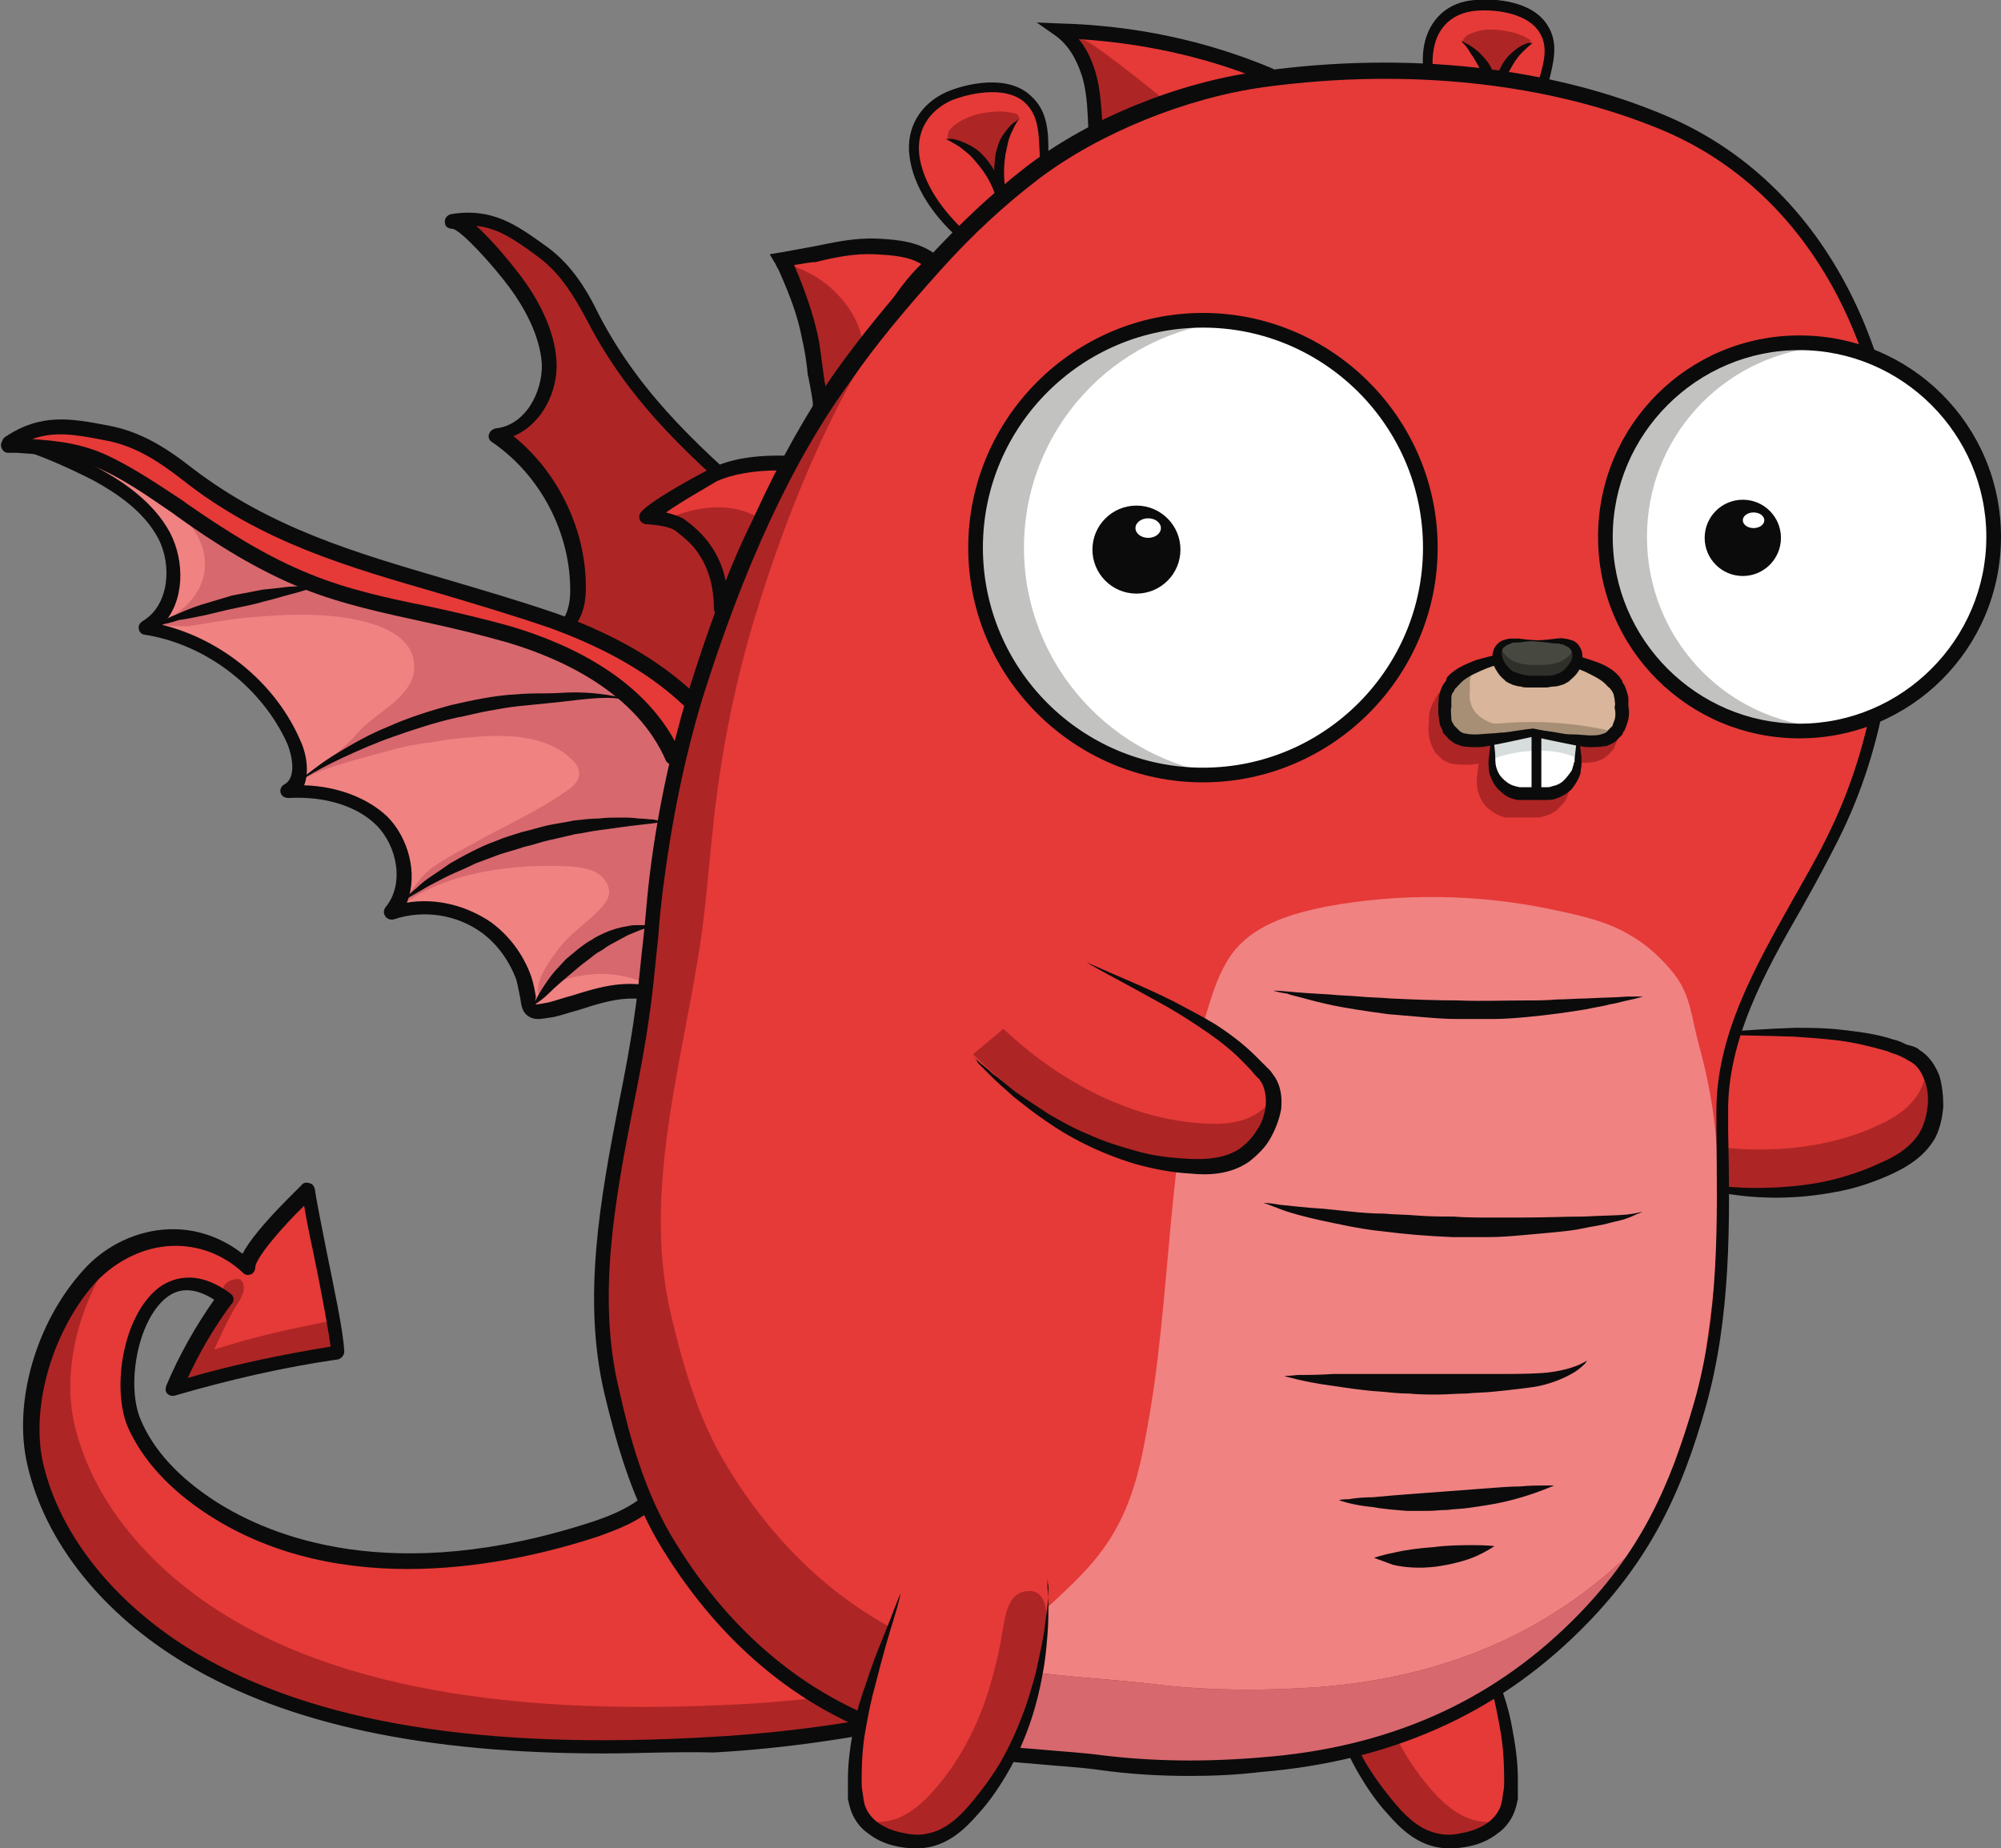 <?xml version="1.0" encoding="utf-8"?>
<!-- Generator: Adobe Illustrator 21.1.0, SVG Export Plug-In . SVG Version: 6.00 Build 0)  -->
<svg version="1.1" id="Layer_1" xmlns="http://www.w3.org/2000/svg" xmlns:xlink="http://www.w3.org/1999/xlink" x="0px" y="0px"
	 viewBox="0 0 204.6 189" style="enable-background:new 0 0 204.6 189;" xml:space="preserve">
<rect x="0" y="0" width="204.6" height="189" fill="#808080" stroke="none"/>
<style type="text/css">
	.st0{fill:#AE2525;}
	.st1{fill:#0B0B0B;}
	.st2{fill:#E53A38;}
	.st3{fill:#F08282;}
	.st4{fill:#D7686E;}
	.st5{fill:#FFFFFF;}
	.st6{fill:#D6DDDC;}
	.st7{fill:#D8B59B;}
	.st8{fill:#A78F76;}
	.st9{fill:#474840;}
	.st10{fill:#30302B;}
	.st11{fill:#C2C2C1;}
</style>
<g>
	<path class="st0" d="M86.8,60.4C77.5,51.2,67,44.7,60.7,32.7c-1.4-2.7-3-5.2-5.5-7c-3-2.1-5.2-3.6-9-3c1.3-0.2,5.6,5.2,6.4,6.3
		c1.8,2.3,3.3,5.2,3.5,8.2c0.2,3.3-2,7.1-5.3,7.4c5.2,3.5,8.5,9.7,8.4,16c0,1.8-0.8,4-2.5,4.1c3,1.2,5.9,3.3,7,6.4
		c1.1,3.1,0.1,7-2.9,8.4c3.2,0.4,6.2,2.3,7.7,5.1c1,1.8,1.4,3.9,1.2,6c-0.3,2.7-1.8,3.4,1.2,3.9c4.7,0.8,8.7,0.5,11.7,5.2
		c1.1-1,2.3-2,3.4-3c0.7,0.5,0.6,1.8-0.2,2.2c0,0.5,0.9,0.5,1.4,0.2c6.1-3.3,10.1-9,10.3-16C97.6,73.7,93,66.5,86.8,60.4z"/>
</g>
<g>
	<path class="st1" d="M82.5,100.5c0,0-0.1,0-0.1,0c-0.2,0-0.4-0.2-0.5-0.3c-2.3-3.6-5.1-4-8.8-4.5c-0.8-0.1-1.6-0.2-2.4-0.4
		c-1.1-0.2-1.8-0.4-2.2-1c-0.4-0.6-0.2-1.2,0-1.9c0.1-0.5,0.3-1,0.4-1.8c0.2-1.9-0.2-3.9-1.1-5.5c-1.4-2.6-4.2-4.4-7.1-4.8
		c-0.3,0-0.6-0.3-0.7-0.6c-0.1-0.3,0.1-0.7,0.4-0.8c2.7-1.3,3.5-4.9,2.5-7.5c-0.9-2.5-3.3-4.7-6.6-6c-0.3-0.1-0.5-0.5-0.5-0.8
		c0.1-0.3,0.3-0.6,0.7-0.6c1.3-0.1,1.8-2.1,1.8-3.4c0.1-6-3-12-8-15.4c-0.3-0.2-0.4-0.5-0.3-0.8c0.1-0.3,0.3-0.5,0.7-0.6
		c3-0.3,4.8-3.7,4.7-6.6c-0.2-3-1.9-5.9-3.3-7.8c-1.7-2.3-4.9-5.8-5.8-6c-0.4,0-0.8-0.2-0.8-0.6c-0.1-0.4,0.2-0.8,0.6-0.9l0,0
		c4.2-0.7,6.7,1.1,9.5,3.1c2.6,1.8,4.2,4.2,5.7,7.3c4.4,8.4,10.8,14,17.7,20c2.7,2.4,5.6,4.8,8.3,7.5l0,0c7.6,7.5,11,14.9,10.8,23.3
		c-0.2,7.1-4,13-10.6,16.6c-0.5,0.3-1.3,0.4-1.9,0.1c-0.4-0.2-0.6-0.5-0.6-0.9c0-0.3,0.2-0.6,0.4-0.7c0.1,0,0.1-0.1,0.2-0.2
		l-2.6,2.3C82.9,100.4,82.7,100.5,82.5,100.5z M69.8,93.4c0,0,0.3,0.1,1.2,0.3c0.8,0.1,1.6,0.2,2.4,0.4c3.5,0.5,6.8,0.9,9.3,4.5
		l2.8-2.5c0.3-0.2,0.6-0.3,0.9-0.1c0.6,0.4,0.9,1.1,0.8,1.8c0,0.1,0,0.2-0.1,0.3c5.9-3.4,9.3-8.7,9.5-15.1c0.2-7.9-3.1-15-10.3-22.2
		c-2.7-2.6-5.5-5.1-8.2-7.5c-6.9-6-13.5-11.7-18-20.4c-1.5-2.8-2.9-5.1-5.3-6.8c-2.3-1.7-4-2.8-6.1-3c1.9,1.7,4,4.4,4.6,5.2
		c1.5,2,3.4,5.2,3.6,8.6c0.2,3.1-1.5,6.5-4.4,7.7c4.6,3.7,7.5,9.7,7.4,15.7c0,1.6-0.5,3.2-1.5,4.1c2.9,1.5,5,3.6,5.9,6.1
		c1,2.7,0.5,6.2-1.7,8.3c2.7,0.8,5.1,2.7,6.5,5.2c1.1,1.9,1.5,4.2,1.3,6.4c-0.1,0.9-0.3,1.5-0.4,2C69.9,93,69.8,93.3,69.8,93.4
		C69.8,93.4,69.8,93.4,69.8,93.4z"/>
</g>
<g>
	<path class="st1" d="M61.6,80c-0.3,0-0.6-0.2-0.7-0.6c-0.1-0.4,0.1-0.8,0.5-0.9c5.6-1.5,11.6-1.6,17.2-0.4c0.4,0.1,0.7,0.5,0.6,0.9
		c-0.1,0.4-0.5,0.7-0.9,0.6c-5.4-1.2-11.1-1.1-16.5,0.3C61.7,80,61.6,80,61.6,80z"/>
</g>
<g>
	<path class="st1" d="M69.4,94.1c-0.3,0-0.5-0.1-0.7-0.4c-0.2-0.4,0-0.8,0.3-1c2.8-1.5,5.9-2.5,9.1-3c0.4-0.1,0.8,0.2,0.9,0.6
		c0.1,0.4-0.2,0.8-0.6,0.9c-3,0.5-5.9,1.4-8.6,2.9C69.7,94.1,69.5,94.1,69.4,94.1z"/>
</g>
<g>
	<path class="st2" d="M56.4,63.4c-13.1-4.7-26-6.2-37.3-14.9c-2.6-2-5.2-3.7-8.4-4.3c-3.8-0.7-6.6-1.2-9.9,1.1
		c1.1-0.8,7.7,2.5,9,3.2c2.7,1.5,5.5,3.6,7,6.3c1.7,3.1,1.2,7.7-1.9,9.4c6.6,1,12.5,5.6,15.2,11.7c0.8,1.7,1,4.2-0.6,5.1
		c3.4-0.2,7.1,0.6,9.6,3c2.5,2.4,3.2,6.7,1,9.4c3.2-1.1,6.9-0.5,9.7,1.5c1.8,1.3,3.1,3.1,3.8,5.2c0.9,2.7-0.2,4,2.9,3.2
		c4.9-1.3,8.6-3.4,13.5-0.2c0.6-1.5,1.3-2.9,1.9-4.4c0.9,0.1,1.4,1.5,0.8,2.2c0.3,0.5,1.1,0.1,1.4-0.4c4.4-5.9,5.7-13.1,2.7-19.9
		C72.7,71.3,65.1,66.5,56.4,63.4z"/>
</g>
<g>
	<path class="st3" d="M9.7,48.4c2.7,1.5,5.5,3.6,7,6.3c1.7,3.1,1.2,7.7-1.9,9.4c6.6,1,12.5,5.6,15.2,11.7c0.8,1.7,1,4.2-0.6,5.1
		c3.4-0.2,7.1,0.6,9.6,3c2.5,2.4,3.2,6.7,1,9.4c3.2-1.1,6.9-0.5,9.7,1.5c1.8,1.3,3.1,3.1,3.8,5.2c0.9,2.7-0.2,4,2.9,3.2
		c4.2-1.1,7.6-1.2,12-1.4c1.5-0.1,3.2-0.2,4.3-1.2c1.1-1,1.4-2.7,1.4-4.2c0-1.5-0.3-3,0-4.5c0.6-3.6-0.6-6.6-2.2-9.9
		c-2-4.2-4.4-8.4-8.1-11.3c-3.4-2.7-7.6-4.1-11.7-5.5c-5-1.7-9.5-2.8-14.6-3.9c-4.9-1-9.6-2.8-13.8-5.5C17.4,52,11.7,46.3,4.4,45.5
		C5.5,45.6,8.6,47.8,9.7,48.4z"/>
</g>
<g>
	<path class="st4" d="M61,99.6c2.4-0.1,4.5,0.6,6.7,1.6c1.7,0.7,3.5,0.7,4.9-0.6c1.1-1,1.4-2.7,1.4-4.2c0-1.5-0.3-3,0-4.5
		c0.6-3.6-0.6-6.6-2.2-9.9c-2-4.2-4.4-8.4-8.1-11.3c-3.4-2.7-7.6-4.1-11.7-5.5c-5-1.7-9.5-2.8-14.6-3.9c-3.9-0.8-7.6-2.1-11.1-3.9
		c-2.4-1.2-4.4-3.3-6.6-4.9c-1.3-0.9-2.6-1.7-4.1-2.3c-1.2-0.5-3.1-0.7-4.2-1.4c0.6,0.4,1.3,0.6,2,0.8c3,1,6.3,3.3,7.3,6.4
		c1.2,3.9-1.9,6.9-5.2,8.1c1.1-0.4,2.8,0.1,4-0.1c1.8-0.3,3.5-0.6,5.3-0.8c4.3-0.4,9.1-0.7,13.3,0.6c1.8,0.6,3.8,1.6,4.2,3.7
		c0.6,3.6-3.8,5.2-5.7,7.4c-1.8,2.1-4.3,3.8-6.6,5.3c2.6-1.6,6-2.4,8.9-3.2c1.7-0.5,3.4-0.9,5.2-1.1c1.7-0.3,3.5-0.5,5.2-0.6
		c3.2-0.2,6.8,0.1,9.1,2.3c0.5,0.4,0.9,1,0.8,1.7c-0.1,0.7-0.7,1.2-1.3,1.6c-3,2.1-6.4,3.6-9.6,5.4c-1.6,0.9-3.5,1.8-4.8,3
		c-1,1-1.7,2.3-2.6,3.4c4.7-3.6,11.7-4.4,17.5-4.1c0.9,0.1,1.9,0.2,2.7,0.7s1.4,1.5,1.1,2.4c-0.1,0.4-0.4,0.7-0.7,1.1
		c-1.1,1.2-2.4,2.1-3.6,3.3c-0.9,1-3.6,4.3-2.7,5.7C56.4,100.2,59.1,99.7,61,99.6z"/>
</g>
<g>
	<path class="st1" d="M55,104.2c-0.4,0-0.7-0.1-1-0.3c-0.6-0.4-0.7-1.1-0.8-1.8c-0.1-0.5-0.2-1.1-0.4-1.9c-0.7-1.9-1.9-3.6-3.5-4.8
		c-2.6-1.9-6-2.4-9-1.4c-0.3,0.1-0.7,0-0.9-0.3s-0.2-0.6,0-0.9c2-2.4,1.2-6.3-0.9-8.4c-2-2-5.3-3-9-2.8c-0.4,0-0.7-0.2-0.8-0.5
		c-0.1-0.3,0-0.7,0.4-0.9c1.2-0.7,0.8-2.8,0.3-4.1c-2.6-5.8-8.3-10.2-14.6-11.2c-0.3,0-0.6-0.3-0.6-0.6c-0.1-0.3,0.1-0.6,0.4-0.8
		c2.7-1.6,3-5.7,1.6-8.4c-1.5-2.9-4.5-4.8-6.7-6c-2.7-1.4-7.3-3.4-8.2-3.2c-0.3,0.2-0.8,0.1-1-0.2c-0.2-0.3-0.1-0.8,0.2-1
		c0,0,0,0,0,0c3.7-2.5,6.8-1.9,10.5-1.2c3.3,0.6,5.9,2.2,8.7,4.4c8,6.1,16.6,8.6,25.8,11.3c3.7,1.1,7.5,2.2,11.3,3.5
		c10.6,3.8,17.2,9.4,20.7,17.5c3,6.9,2,14.2-2.8,20.7c-0.4,0.5-1.1,1-1.7,0.9c-0.4,0-0.8-0.3-1-0.6c-0.1-0.3-0.1-0.6,0.1-0.8
		c0.1-0.1,0.1-0.3,0.1-0.5l-1.5,3.5c-0.1,0.2-0.3,0.4-0.5,0.4c-0.2,0.1-0.4,0-0.6-0.1c-3.8-2.5-6.8-1.6-10.5-0.4
		c-0.8,0.2-1.6,0.5-2.5,0.7C55.9,104.1,55.4,104.2,55,104.2z M54.8,102.7c0.1,0,0.3,0,1.3-0.2c0.8-0.2,1.6-0.5,2.4-0.7
		c3.5-1.1,6.9-2.1,11,0.2l1.6-3.6c0.1-0.3,0.5-0.5,0.8-0.4c0.7,0.1,1.3,0.6,1.6,1.4c0.1,0.1,0.1,0.3,0.1,0.4
		c4.3-5.9,5.1-12.6,2.4-18.9c-3.3-7.7-9.6-13-19.8-16.7l0,0c-3.8-1.3-7.5-2.4-11.2-3.5c-9.3-2.7-18.2-5.2-26.3-11.6
		c-2.7-2.1-5.1-3.6-8.1-4.1c-3-0.6-5.1-0.9-7.3-0.1c2.6,0.8,5.9,2.5,6.8,3c2.4,1.3,5.6,3.4,7.3,6.6c1.5,2.9,1.5,7-0.8,9.4
		c6.1,1.5,11.6,6,14.1,11.8c0.7,1.5,0.9,3.3,0.4,4.6c3.4,0.1,6.5,1.3,8.5,3.2c2.1,2.1,3.2,5.8,2,8.8c3-0.5,6.1,0.3,8.6,2
		c1.9,1.4,3.3,3.3,4.1,5.5c0.3,0.9,0.4,1.6,0.5,2.2C54.7,102.2,54.7,102.6,54.8,102.7C54.8,102.7,54.8,102.7,54.8,102.7z"/>
</g>
<g>
	<path class="st1" d="M15.7,64c0,0,0.9-0.6,2.4-1.2c0.7-0.3,1.6-0.7,2.6-1c1-0.3,2-0.6,3-0.9c0.5-0.1,1-0.2,1.6-0.3
		c0.5-0.1,1-0.2,1.5-0.3c1-0.1,1.9-0.2,2.7-0.3c1.6-0.1,2.7,0,2.7,0s-1,0.4-2.6,0.8c-0.8,0.2-1.7,0.5-2.6,0.7c-1,0.3-2,0.5-3,0.7
		c-1,0.2-2.1,0.5-3,0.7c-1,0.2-1.9,0.4-2.7,0.5C16.8,63.9,15.7,64,15.7,64z"/>
</g>
<g>
	<path class="st1" d="M29.9,80.4c0,0,0.1-0.1,0.3-0.3c0.2-0.2,0.5-0.4,0.9-0.7c0.8-0.6,1.9-1.5,3.4-2.4c1.5-0.9,3.2-1.9,5.2-2.7
		c2-0.9,4.2-1.6,6.4-2.2c2.2-0.5,4.5-1,6.7-1.1c1.1-0.1,2.1-0.1,3.1-0.1c1,0,1.9-0.1,2.8-0.1c1.7,0,3.2,0.2,4.2,0.4
		c0.5,0.1,0.9,0.2,1.1,0.3c0.3,0.1,0.4,0.1,0.4,0.1s-0.6-0.1-1.5-0.2c-1-0.1-2.4,0-4.1,0.2c-0.8,0.1-1.7,0.2-2.7,0.3
		c-1,0.1-2,0.2-3,0.3c-1,0.1-2.1,0.3-3.2,0.5c-1.1,0.2-2.2,0.5-3.3,0.7c-2.2,0.5-4.3,1.2-6.3,1.9c-2,0.7-3.8,1.5-5.3,2.2
		c-1.5,0.7-2.8,1.4-3.6,1.9C30.4,80.2,29.9,80.4,29.9,80.4z"/>
</g>
<g>
	<path class="st1" d="M40.6,92.7c0,0,0.3-0.3,0.9-0.9c0.3-0.3,0.6-0.6,1.1-1c0.4-0.4,0.9-0.8,1.5-1.2c0.6-0.4,1.2-0.8,1.9-1.3
		c0.7-0.4,1.4-0.8,2.2-1.2c0.8-0.4,1.6-0.8,2.5-1.1c0.9-0.4,1.7-0.6,2.6-0.9c0.9-0.2,1.8-0.5,2.7-0.7c0.9-0.2,1.8-0.3,2.7-0.5
		c0.9-0.1,1.7-0.2,2.5-0.2c0.8-0.1,1.6-0.1,2.2-0.1c0.7,0,1.3,0,1.9,0.1c0.6,0,1.1,0.1,1.5,0.1C67.6,84,68,84,68,84
		s-0.5,0.1-1.3,0.2c-0.8,0.1-1.9,0.2-3.3,0.4c-0.7,0.1-1.4,0.2-2.2,0.3c-0.8,0.1-1.6,0.3-2.4,0.4c-0.8,0.2-1.7,0.4-2.6,0.6
		c-0.9,0.2-1.7,0.5-2.6,0.7c-0.9,0.3-1.7,0.5-2.6,0.8c-0.8,0.3-1.6,0.6-2.4,0.9c-0.8,0.4-1.5,0.7-2.2,1c-0.7,0.3-1.4,0.7-2,1
		c-0.6,0.3-1.1,0.6-1.6,0.9c-0.5,0.3-0.9,0.5-1.2,0.7C41,92.5,40.6,92.7,40.6,92.7z"/>
</g>
<g>
	<path class="st1" d="M54.5,102.8c0,0,0.4-0.9,1.2-2.1c0.4-0.6,0.9-1.3,1.5-1.9c0.3-0.3,0.6-0.7,1-1c0.4-0.3,0.7-0.6,1.1-0.9
		c0.4-0.3,0.8-0.6,1.2-0.8c0.4-0.3,0.9-0.5,1.3-0.7c0.9-0.4,1.7-0.6,2.4-0.7c0.4-0.1,0.7-0.1,1-0.1c0.3,0,0.6,0,0.8,0
		c0.4,0,0.7,0.1,0.7,0.1s-0.2,0.1-0.6,0.2c-0.4,0.1-0.9,0.3-1.6,0.6c-0.3,0.1-0.6,0.3-1,0.5c-0.4,0.2-0.7,0.4-1.1,0.6
		c-0.4,0.2-0.7,0.5-1.1,0.7c-0.4,0.2-0.7,0.5-1.1,0.8c-0.7,0.5-1.4,1.1-2.1,1.7c-0.7,0.6-1.3,1.1-1.8,1.6c-0.5,0.5-1,0.9-1.3,1.1
		C54.7,102.7,54.5,102.8,54.5,102.8z"/>
</g>
<g>
	<path class="st1" d="M68.8,78.2c-0.3,0-0.6-0.2-0.7-0.4c-3-6.9-10.5-10.4-16.2-12.1c-2.8-0.8-5.7-1.5-8.5-2.1
		c-4.1-0.9-8.4-1.8-12.4-3.4c-4.7-1.9-9-4.6-12.9-7.4l-0.4-0.3c-2.5-1.7-5-3.5-7.8-4.7c-2.7-1.2-5.3-1.3-8.2-1.5l-0.9,0
		c-0.4,0-0.7-0.4-0.7-0.8c0-0.4,0.4-0.7,0.8-0.7l0.9,0c3,0.2,5.8,0.3,8.8,1.6c2.9,1.3,5.5,3.1,8.1,4.8l0.4,0.3
		c3.9,2.7,8.1,5.4,12.6,7.2c3.9,1.6,8.1,2.5,12.1,3.3c2.8,0.6,5.8,1.3,8.6,2.1c6,1.8,13.9,5.5,17.2,12.9c0.2,0.4,0,0.8-0.4,1
		C69,78.2,68.9,78.2,68.8,78.2z"/>
</g>
<g>
	<path class="st2" d="M66.6,153.1c-1.6,1.5-3.6,2.3-5.6,3c-12.5,4.1-27.8,5.3-39.3-2.2c-3.3-2.1-6.3-5-7.9-8.6
		c-2.4-5.5,1.4-18.8,9.3-12.8c-2.1,2.9-3.9,6-5.3,9.3c5.5-1.6,11.1-2.9,16.8-3.7c-0.2-3.7-2.9-14.4-3.1-16.6
		c-1.3,1.2-6.3,6.2-6.3,7.8c-4.8-4.6-11.9-3.7-16.1,1c-4.4,4.8-7,12.8-5.5,19.2c2,8.6,8.6,15.5,16,19.9c15.1,9,36.3,9.7,53.3,8.7
		c7.2-0.4,14.4-1.4,21.5-3"/>
</g>
<g>
	<g>
		<g>
			<path class="st0" d="M22.5,131.8c0,0.4,0.2,0.7,0.5,0.9c-2,2.8-3.8,5.8-5.1,9c0,0.1,0.1,0.1,0.1,0.2c5.4-1.6,11-2.8,16.6-3.6
				c0-0.8-0.2-1.9-0.4-3.3c-4.2,0.8-8.3,1.7-12.3,3c0.6-1.3,1.2-2.6,1.9-3.9c0.5-0.9,1.5-2,1-3c-0.1-0.1-0.2-0.3-0.3-0.3
				c-0.1,0-0.3,0-0.4,0c-0.6,0.1-1.2,0.4-1.3,1C22.6,131.7,22.6,131.7,22.5,131.8z"/>
		</g>
	</g>
	<g>
		<g>
			<path class="st0" d="M76.9,174.2c-17.1,1-38.2,0.3-53.3-8.7c-7.4-4.4-14-11.3-16-19.9c-1.3-5.7,0.6-12.5,4-17.3
				c-0.9,0.6-1.7,1.3-2.5,2.1c-4.4,4.8-7,12.8-5.5,19.2c2,8.6,8.6,15.5,16,19.9c15.1,9,36.3,9.7,53.3,8.7c7.2-0.4,14.4-1.4,21.5-3
				l-3.3-2.6C86.3,173.3,81.6,173.9,76.9,174.2z"/>
		</g>
	</g>
	<g>
		<g>
			<path class="st0" d="M29.2,125.4c0-0.7,1-2.2,2.3-3.7c0,0,0-0.1,0-0.1c-0.6,0.5-1.8,1.8-3.1,3.1
				C28.7,124.9,28.9,125.2,29.2,125.4z"/>
		</g>
	</g>
</g>
<g>
	<path class="st1" d="M61.7,179.3c-18.3,0-32.3-3-42.6-9.1c-8.6-5.1-14.5-12.5-16.3-20.4c-1.5-6.4,0.9-14.6,5.7-19.9
		c2.3-2.6,5.6-4.1,8.8-4.2c2.7-0.1,5.3,0.8,7.5,2.5c1.4-2.7,6.1-7,6.1-7.1c0.2-0.2,0.5-0.2,0.8-0.1c0.3,0.1,0.4,0.3,0.5,0.6
		c0.1,0.9,0.6,3.3,1.1,5.9c0.8,4,1.8,8.5,1.9,10.7c0,0.4-0.3,0.7-0.6,0.8c-5.6,0.8-11.2,2.1-16.7,3.7c-0.3,0.1-0.6,0-0.8-0.2
		c-0.2-0.2-0.2-0.5-0.1-0.8c1.3-3.1,3-6.1,4.9-8.8c-1.9-1.2-3.5-1.3-4.9-0.2c-3,2.4-4.1,9.1-2.6,12.5c1.3,3.1,3.9,5.9,7.6,8.3
		c5.6,3.6,18.1,8.8,38.6,2.1c1.8-0.6,3.8-1.4,5.4-2.8c0.3-0.3,0.8-0.3,1.1,0c0.3,0.3,0.3,0.8,0,1.1c-1.7,1.7-4,2.5-5.9,3.2
		c-9.1,3-26.3,6.6-39.9-2.2c-4-2.6-6.7-5.6-8.2-8.9c-1.7-3.9-0.6-11.4,3.1-14.3c1.2-0.9,3.8-2.1,7.4,0.6c0.3,0.2,0.4,0.7,0.1,1
		c-1.8,2.4-3.3,5-4.5,7.6c4.8-1.4,9.7-2.4,14.6-3.2c-0.3-2.3-1.1-6.4-1.8-9.8c-0.4-1.8-0.7-3.4-0.9-4.6c-2.3,2.2-5,5.4-5,6.3
		c0,0.3-0.2,0.6-0.4,0.7c-0.3,0.1-0.6,0.1-0.8-0.1c-2-1.9-4.6-2.9-7.3-2.8c-2.9,0.1-5.7,1.5-7.8,3.7c-4.4,4.9-6.7,12.7-5.4,18.5
		c1.7,7.4,7.4,14.5,15.6,19.4c12.1,7.2,29.4,10,52.9,8.6c7.2-0.4,14.4-1.4,21.4-2.9c0.4-0.1,0.8,0.2,0.9,0.6
		c0.1,0.4-0.2,0.8-0.6,0.9c-7.1,1.5-14.3,2.6-21.6,3C69,179.1,65.3,179.3,61.7,179.3z"/>
</g>
<g>
	<path class="st2" d="M167.8,119.9c7.9,2.6,17.6,3.2,25.3-0.6c2.5-1.2,4.2-2.8,4.6-5.6c0.3-2.3-0.2-5-2.5-6
		c-6.6-2.8-14.5-1.9-21.5-1.9"/>
</g>
<g>
	<path class="st0" d="M192.4,114.9c2.5-1.2,4.2-2.8,4.6-5.5c0.7,1.2,0.9,2.8,0.7,4.3c-0.4,2.8-2.1,4.4-4.6,5.6
		c-7.7,3.8-17.4,3.1-25.3,0.6l1.6-3.8C176.8,118.1,185.4,118.3,192.4,114.9z"/>
</g>
<g>
	<path class="st1" d="M167.8,119.9c0,0,0.2,0.1,0.7,0.2c0.4,0.1,1.1,0.3,1.9,0.4c0.8,0.2,1.8,0.4,3,0.5c1.2,0.2,2.5,0.3,3.9,0.4
		c1.4,0.1,3,0.1,4.7,0c1.6-0.1,3.4-0.3,5.1-0.7c1.7-0.4,3.5-1,5.2-1.8c1.7-0.7,3.3-1.8,4.1-3.3c0.4-0.8,0.6-1.6,0.7-2.5
		c0.1-0.9,0-1.8-0.3-2.6c-0.3-0.8-0.7-1.5-1.4-1.9c-0.1-0.1-0.4-0.2-0.5-0.3l-0.6-0.3c-0.4-0.2-0.9-0.3-1.3-0.5
		c-1.7-0.5-3.4-0.9-5-1.1c-1.6-0.2-3.2-0.3-4.6-0.4c-2.9-0.1-5.3-0.1-7-0.2c-1.7,0-2.7-0.1-2.7-0.1s1-0.1,2.7-0.2
		c1.7-0.1,4.1-0.3,7.1-0.4c1.5,0,3.1,0,4.8,0.2c1.7,0.2,3.5,0.4,5.3,1c0.5,0.1,0.9,0.3,1.3,0.5l0.7,0.2c0.3,0.1,0.5,0.2,0.7,0.4
		c1,0.6,1.6,1.6,2,2.6c0.3,1,0.4,2.1,0.4,3.2c-0.1,1-0.3,2.1-0.8,3.1c-1.1,2-3,3.1-4.8,3.9c-1.8,0.8-3.7,1.4-5.5,1.7
		c-3.7,0.7-7.2,0.7-10.1,0.3c-1.5-0.2-2.8-0.4-4-0.7c-1.2-0.3-2.2-0.5-3-0.8c-0.8-0.2-1.4-0.5-1.9-0.6
		C168,119.9,167.8,119.9,167.8,119.9z"/>
</g>
<g>
	<path class="st2" d="M93.5,16c0.4,3.2,2.7,6.2,5.1,8.3c2.3,2,6.5-0.2,8.2-2.1c1.4-1.6,0.3-3.5,0.1-5.3c-0.2-2.3,0.1-4.9-1.7-6.7
		c-2-1.8-5.8-1.2-8.1-0.3C94.5,11,93.2,13.2,93.5,16z"/>
</g>
<g>
	<path class="st0" d="M104.1,12.2c0.1-0.1,0.1-0.3,0-0.4c-0.1-0.1-0.2-0.2-0.3-0.2c-0.5-0.1-1-0.2-1.5-0.2c-1.7,0-3.4,0.4-4.7,1.4
		c-0.4,0.3-0.7,0.6-0.7,1.1c0,0.1,0,0.2,0.1,0.3c0.1,0.1,0.2,0.1,0.3,0.2c1.4,0.5,2.4,1.4,3.3,2.5c0.4,0.5,0.8,1.1,1,1.8
		c0.1,0.3,0.2,0.6,0.2,1c0,0.1,0,0.9,0,1c0.3,0.2,0.6,0.4,0.9,0.5c0.3-1.3-0.4-4-0.3-4.9c0.1-1,0.3-1.9,0.8-2.7
		c0.2-0.3,0.3-0.7,0.5-1C103.9,12.5,104,12.4,104.1,12.2z"/>
</g>
<g>
	<path class="st1" d="M100.9,25.5c-0.9,0-1.8-0.3-2.6-0.9c-1.8-1.5-4.8-4.7-5.3-8.6l0,0c-0.4-2.9,1.1-5.4,3.8-6.6
		c2.1-0.9,6.3-1.8,8.6,0.4c1.7,1.5,1.8,3.6,1.8,5.7c0,0.4,0,0.9,0.1,1.3c0,0.5,0.2,1,0.3,1.5c0.3,1.3,0.7,2.8-0.5,4.2
		C105.9,23.9,103.2,25.5,100.9,25.5z M94,15.9c0.5,3.6,3.3,6.5,4.9,8c2.1,1.8,6-0.4,7.5-2.1c0.9-1,0.6-2,0.3-3.3
		c-0.1-0.5-0.3-1.1-0.3-1.6c0-0.4-0.1-0.9-0.1-1.4c-0.1-1.9-0.1-3.7-1.5-5c-1.7-1.6-5.1-1.2-7.6-0.2C94.9,11.4,93.7,13.4,94,15.9
		L94,15.9z"/>
</g>
<g>
	<path class="st1" d="M96.7,14.2c0,0,0.2,0,0.5,0c0.3,0,0.7,0.1,1.2,0.3c0.5,0.2,1.1,0.5,1.6,0.9c0.5,0.4,1,1,1.4,1.6
		c0.4,0.6,0.7,1.3,0.9,1.9c0.2,0.6,0.3,1.3,0.3,1.8c0,0.5-0.1,1-0.2,1.3c-0.1,0.3-0.1,0.5-0.1,0.5s0-0.2-0.1-0.5
		c0-0.3-0.1-0.7-0.2-1.2c-0.2-1-0.7-2.2-1.4-3.2c-0.4-0.6-0.8-1-1.2-1.5c-0.4-0.4-0.9-0.8-1.3-1.1C97.3,14.5,96.7,14.2,96.7,14.2z"
		/>
</g>
<g>
	<path class="st1" d="M104.3,12c0,0-0.4,0.5-0.8,1.4c-0.2,0.4-0.4,0.9-0.5,1.5c-0.1,0.3-0.1,0.6-0.2,0.9c0,0.3-0.1,0.6-0.1,0.9
		c-0.1,1.2,0,2.5,0.3,3.4c0.1,0.5,0.2,0.8,0.3,1.1c0.1,0.3,0.1,0.4,0.1,0.4s-0.1-0.1-0.3-0.3c-0.2-0.2-0.4-0.6-0.7-1
		c-0.2-0.4-0.5-1-0.6-1.6c-0.1-0.6-0.2-1.3-0.1-2c0-0.4,0.1-0.7,0.1-1c0.1-0.3,0.2-0.7,0.3-1c0.2-0.6,0.6-1.1,0.9-1.5
		c0.3-0.4,0.7-0.7,0.9-0.8C104.2,12.1,104.3,12,104.3,12z"/>
</g>
<g>
	<path class="st2" d="M134.8,161.4c-0.1,8.3,2.1,17.7,8,24c1.9,2,3.9,3.2,6.7,2.7c2.3-0.4,4.7-1.7,4.9-4.2
		c0.8-7.1-2.5-14.5-4.5-21.1"/>
</g>
<g>
	<path class="st0" d="M146.8,183.5c1.9,2,3.9,3.2,6.6,2.7c-1,1.1-2.5,1.7-3.9,1.9c-2.8,0.5-4.8-0.7-6.7-2.7
		c-3.1-3.3-5.1-7.4-6.4-11.7c-0.5-1.7-3.4-11.3,0.4-11c2.1,0.1,2.3,2.6,2.6,4.1c0.3,2,0.8,4,1.4,6C142,176.7,144,180.5,146.8,183.5z
		"/>
</g>
<g>
	<path class="st1" d="M134.8,161.4c0,0,0,0.2,0,0.7c0,0.5-0.1,1.1-0.1,2c0,0.9,0,1.9,0.1,3.1c0.1,1.2,0.2,2.5,0.5,4
		c0.5,2.9,1.5,6.3,3.3,9.6c0.9,1.6,2,3.3,3.3,4.7c1.3,1.5,2.9,3,5.1,3.4c1.1,0.2,2.2,0.1,3.2-0.1c1-0.2,2-0.6,2.9-1.3
		c0.9-0.6,1.6-1.6,1.9-2.7c0.1-0.3,0.1-0.5,0.2-0.8l0-0.7c0-0.5,0-0.9,0-1.4c0-1.9-0.3-3.7-0.6-5.3c-0.3-1.7-0.8-3.2-1.3-4.6
		c-0.9-2.8-1.9-5-2.5-6.6c-0.6-1.6-1-2.5-1-2.5s0.2,1,0.7,2.6c0.5,1.6,1.2,4,1.9,6.8c0.4,1.4,0.7,2.9,1,4.6c0.3,1.6,0.4,3.4,0.4,5.1
		c0,0.4,0,0.9-0.1,1.3l-0.1,0.7c0,0.1-0.1,0.4-0.1,0.5c-0.2,0.7-0.7,1.4-1.4,1.9c-0.7,0.5-1.5,0.8-2.4,1c-0.9,0.2-1.8,0.3-2.6,0.1
		c-1.7-0.3-3.1-1.5-4.3-2.9c-1.2-1.4-2.3-2.9-3.2-4.4c-0.9-1.6-1.6-3.1-2.2-4.7c-0.6-1.5-1-3-1.4-4.4c-0.3-1.4-0.6-2.7-0.8-3.9
		c-0.2-1.2-0.3-2.2-0.4-3c-0.1-0.8-0.1-1.5-0.1-2C134.8,161.7,134.8,161.4,134.8,161.4z"/>
</g>
<g>
	<path class="st2" d="M146.2,4.9c-0.5,3,0.7,6.1,2.2,8.6c1.5,2.4,5.7,1.6,7.7,0.4c1.7-1,1.2-3,1.5-4.6c0.5-2.1,1.5-4.3,0.3-6.3
		c-1.3-2.2-4.7-2.7-7-2.4C148.4,0.8,146.6,2.4,146.2,4.9z"/>
</g>
<g>
	<path class="st0" d="M156.4,4.5c0.1-0.1,0.2-0.2,0.1-0.3c0-0.1-0.1-0.2-0.2-0.2c-0.4-0.3-0.8-0.4-1.3-0.6c-1.5-0.4-3.1-0.6-4.5,0
		c-0.4,0.1-0.8,0.4-0.9,0.7c0,0.1-0.1,0.2,0,0.3c0,0.1,0.1,0.2,0.2,0.2c1.1,0.8,1.7,1.9,2.2,3.1c0.2,0.6,0.4,1.2,0.4,1.9
		c0,0.3,0,0.6-0.1,0.9c0,0.1-0.3,0.8-0.2,0.9c0.2,0.3,0.4,0.5,0.7,0.7c0.6-1.1,0.8-3.6,1.1-4.4c0.3-0.8,0.8-1.5,1.4-2.2
		c0.2-0.2,0.5-0.5,0.7-0.7C156.2,4.7,156.3,4.6,156.4,4.5z"/>
</g>
<g>
	<path class="st1" d="M151.7,15.5c-1.5,0-3-0.5-3.8-1.8c-1.1-1.8-2.9-5.4-2.3-9l0,0c0.5-2.7,2.4-4.5,5.2-4.7c2.1-0.2,6,0.1,7.5,2.7
		c1.1,1.8,0.5,3.8,0.1,5.5c-0.1,0.4-0.2,0.8-0.3,1.2c-0.1,0.4-0.1,0.9-0.2,1.4c-0.1,1.3-0.2,2.7-1.6,3.5
		C155.2,15,153.4,15.5,151.7,15.5z M146.6,5c-0.6,3.2,1.1,6.6,2.1,8.3c1.3,2.1,5.3,1.3,7.1,0.2c1-0.6,1.1-1.6,1.1-2.8
		c0-0.5,0.1-1,0.2-1.5c0.1-0.4,0.2-0.8,0.3-1.2c0.5-1.7,0.9-3.3,0-4.7c-1.1-1.8-4.1-2.4-6.5-2.2C148.6,1.3,147,2.7,146.6,5L146.6,5z
		"/>
</g>
<g>
	<path class="st1" d="M149.4,4.2c0,0,0.2,0,0.4,0.2c0.3,0.1,0.6,0.3,1,0.6c0.4,0.3,0.8,0.7,1.2,1.2c0.4,0.5,0.7,1.1,0.8,1.8
		c0.2,0.6,0.3,1.3,0.3,1.9c0,0.6-0.1,1.2-0.3,1.7c-0.2,0.5-0.4,0.8-0.5,1.1c-0.2,0.2-0.3,0.4-0.3,0.4s0-0.2,0.1-0.4
		c0-0.3,0.1-0.7,0.1-1.1c0.1-0.9,0-2.1-0.4-3.2c-0.2-0.6-0.4-1.1-0.6-1.6c-0.3-0.5-0.5-0.9-0.8-1.3C149.9,4.6,149.4,4.2,149.4,4.2z"
		/>
</g>
<g>
	<path class="st1" d="M156.7,4.4c0,0-0.5,0.4-1.1,1c-0.3,0.3-0.6,0.7-0.9,1.2c-0.1,0.2-0.3,0.5-0.4,0.7c-0.1,0.2-0.2,0.5-0.3,0.8
		c-0.4,1-0.6,2.1-0.7,3c0,0.4,0,0.8,0,1.1c0,0.3,0,0.4,0,0.4s-0.1-0.1-0.2-0.4c-0.1-0.2-0.2-0.6-0.3-1.1c-0.1-0.5-0.1-1-0.1-1.6
		c0-0.6,0.2-1.2,0.4-1.8c0.1-0.3,0.2-0.6,0.4-0.9c0.1-0.3,0.3-0.5,0.5-0.8c0.4-0.5,0.8-0.8,1.2-1.1c0.4-0.3,0.8-0.4,1-0.5
		C156.5,4.4,156.7,4.4,156.7,4.4z"/>
</g>
<g>
	<path class="st2" d="M129.8,7.7c-6.8-2.8-14.1-4.3-21.4-4.5c1.5,1.1,2.5,2.9,3,4.7s0.6,3.7,0.6,5.6c4.8-2.5,10.2-4,15.6-4.5
		c0.8-0.1,1.9-0.3,2-1.1"/>
</g>
<g>
	<path class="st0" d="M111.1,4.2c-0.6-0.3-1.9-0.3-2.3-0.8c1,1.3,2.1,2.9,2.6,4.5c0.5,1.8,0.6,3.7,0.6,5.6c-0.1-1.4,6.2-2.8,7.2-3.1
		C118.2,9.4,112,4.6,111.1,4.2z"/>
</g>
<g>
	<path class="st1" d="M111.3,14.7l0-1.2c-0.1-1.8-0.1-3.7-0.6-5.5c-0.4-1.3-1.1-3.1-2.7-4.3l-2-1.4l2.4,0.1
		c7.5,0.2,14.8,1.7,21.7,4.6c0.4,0.2,0.6,0.6,0.4,1c0,0.1-0.1,0.2-0.2,0.3c-0.3,0.9-1.1,1.4-2.7,1.6c-5.3,0.4-10.6,2-15.3,4.4
		L111.3,14.7z M110.3,4c1,1.2,1.5,2.6,1.8,3.7c0.4,1.5,0.5,3.1,0.6,4.6c4.6-2.2,9.7-3.6,14.8-4c0.6,0,0.9-0.1,1.1-0.3
		C122.8,5.7,116.6,4.4,110.3,4z"/>
</g>
<g>
	<path class="st2" d="M89.6,25.1c-2.1-0.1-4.2,0-6.2,0.4c-0.8,0.2-2.7,0.4-3.1,1.2c-0.7,1.4,1.4,3.8,1.8,5.1
		c1.1,3.4,1.2,6.6,1.6,10.1c1.5-2.6,3.8-4.4,5.5-6.9c1.7-2.5,3.2-5.3,5.3-7.4c0.3-0.3,0.6-0.6,0.8-0.9
		C93.8,25.4,91.7,25.2,89.6,25.1z"/>
</g>
<g>
	<path class="st0" d="M88.2,35c-0.5-3.6-4-7.1-7.9-8c-0.4,1.4,1.5,3.6,1.9,4.8c1.1,3.4,1.2,6.6,1.6,10.1c1.3-2.2,3.1-3.8,4.6-5.7
		C88.3,35.8,88.2,35.4,88.2,35z"/>
</g>
<g>
	<path class="st1" d="M84.4,42.4l-1.3-0.8c0,0,0,0,0,0c0.1-0.3-0.2-1.7-0.3-2.3c-0.1-0.4-0.1-0.7-0.2-0.9c-0.1-1.2-0.3-2.5-0.6-3.8
		c-0.4-2.1-1.1-4.1-2.3-6.8c-0.1-0.3-0.3-0.5-0.4-0.8l-0.6-1l1.2-0.2c1.1-0.2,2.2-0.4,3.3-0.6c2-0.4,4.1-0.9,6.5-0.8
		c2.1,0.1,4.4,0.3,6.2,1.8l0.5,0.4L96,27.2c-0.3,0.4-0.6,0.7-0.9,1c-1.7,1.6-2.9,3.6-4.1,5.6c-0.4,0.6-0.7,1.2-1.1,1.8
		c-0.8,1.2-1.7,2.3-2.7,3.3C86.1,40,85.2,41,84.4,42.4C84.4,42.3,84.4,42.4,84.4,42.4z M81.2,27.1C81.2,27.1,81.2,27.1,81.2,27.1
		c1.2,2.8,1.9,4.9,2.4,7.1c0.3,1.4,0.4,2.7,0.6,4c0,0.2,0.1,0.5,0.1,0.8c0.1,0.3,0.1,0.5,0.1,0.8c0.5-0.7,1.1-1.3,1.6-1.9
		c0.9-1,1.8-2,2.5-3.1c0.4-0.6,0.7-1.2,1.1-1.7c1.3-2,2.6-4.1,4.3-5.8c0.1-0.1,0.2-0.2,0.3-0.3c-1.3-0.8-3-0.9-4.7-1l0,0
		c-2.1-0.1-4.1,0.3-6.1,0.8C82.8,26.8,82,27,81.2,27.1z"/>
</g>
<g>
	<path class="st2" d="M74.9,59.7c-0.4,0.8-0.7,1.7-1.2,2.5c0-2.4-0.5-4.6-1.9-6.4c-0.6-0.8-4.1-4.3-5.3-2.9c1.8-2.1,4.1-3.1,6.5-4.3
		c2.3-1.1,5.2-1.3,7.6-1.2c-0.1,1.8-1.2,3.3-2.1,4.7C77,54.5,76.1,57.2,74.9,59.7z"/>
</g>
<g>
	<path class="st0" d="M76.9,52.6c-2.6-1.2-5.8-0.8-8.5,0.4c1.4,0.7,3.1,2.4,3.5,2.9c1.4,1.9,2,4,1.9,6.4c0.4-0.8,0.8-1.7,1.2-2.5
		c1-2.3,1.9-4.6,3.1-6.7C77.7,52.9,77.3,52.7,76.9,52.6z"/>
</g>
<g>
	<path class="st1" d="M73.8,63c-0.1,0-0.1,0-0.2,0c-0.3-0.1-0.6-0.4-0.6-0.7c0-2.4-0.6-4.4-1.8-6c-0.5-0.7-1.2-1.3-2.1-2
		c-0.5-0.4-1.6-0.6-3-0.7c-0.3,0-0.6-0.2-0.7-0.5c-0.1-0.3,0-0.6,0.2-0.8c1.2-1.3,6.1-3.9,7.1-4.4c2-1,4.6-1.4,8-1.3
		c0.2,0,0.4,0.1,0.5,0.2c0.1,0.1,0.2,0.3,0.2,0.5c-0.1,1.7-1,3.1-1.8,4.4c-0.1,0.2-0.3,0.4-0.4,0.6c-1.2,1.9-2,3.9-2.9,6
		c-0.2,0.5-0.4,1-0.7,1.5l0,0c-0.4,1-0.8,1.8-1.2,2.6C74.3,62.8,74.1,63,73.8,63z M74.9,59.7L74.9,59.7L74.9,59.7z M68.1,52.4
		c0.7,0.2,1.5,0.4,2,0.8c0.7,0.5,1.6,1.3,2.3,2.2c0.9,1.2,1.5,2.5,1.8,4c0.2-0.5,0.4-1,0.6-1.5c0.9-2.1,1.8-4.2,3-6.2
		c0.1-0.2,0.3-0.4,0.4-0.7c0.6-0.9,1.2-1.9,1.5-2.9c-2.7,0-4.8,0.4-6.4,1.1C72.5,49.7,69.8,51.2,68.1,52.4z"/>
</g>
<g>
	<path class="st2" d="M67.8,157.2c-2.6-4.5-4.1-9.7-5.3-14.8c-3-12.7,1.3-26.1,3.1-38.6c0.6-4.3,0.9-8.7,1.4-13
		c0.8-6.6,2.1-13.1,4-19.4c3.4-11.2,8.3-23.2,15.1-32.8c2.7-3.9,5.9-7.7,9.1-11.2c3.1-3.4,6.5-6.7,10.2-9.5
		c6.5-4.9,15.4-8.5,23.5-9.6c13.5-1.9,28.6-0.9,41.3,4.5c16.6,7.1,24.4,25.5,23.5,42.7c-0.6,10.7-1.4,20.2-6.3,30.1
		c-4.5,9.3-11.6,18-11.5,28.4c0.2,9.9,0.5,20.2-2.3,29.8c-2.6,9.1-5.9,15.9-12.7,22.6c-8.9,8.8-19.7,13.1-32.1,14.1
		c-5.5,0.4-10.9,0.4-16.3-0.2c-7.1-0.9-13.9-0.8-20.9-3C81.2,173.9,73.3,166.6,67.8,157.2z"/>
</g>
<g>
	<path class="st3" d="M174.5,137.5c-0.5,3.8-1.5,7-2.8,10.7c-1.2,3.6-2.5,7.1-4.3,10.4c-3.9,7-10.4,12.4-17.6,15.9
		s-15.2,5.2-23.2,5.9c-7.6,0.7-15.2,0.5-22.7-0.5c-3.5-0.5-8.2-0.7-11.4-2.2c-3.7-1.8,3.1-4.8,4.9-6c4.3-2.7,8.2-5.8,11.8-9.3
		c1.8-1.7,3.5-3.6,4.7-5.7c1.7-2.9,2.6-6.2,3.2-9.6c2.9-14.8,2-30.3,6.6-44.6c0.6-1.9,1.3-3.8,2.6-5.4c2.3-2.7,5.9-3.7,9.3-4.4
		c7.6-1.4,15.5-1.3,23.1,0.3c2.8,0.6,5.7,1.2,8.1,2.7c1.6,0.9,3.2,2.4,4.3,3.8c1.8,2.2,1.9,4.8,2.6,7.3c1.3,4.7,1.9,9,2,13.8
		C175.9,126.4,175.3,132,174.5,137.5z"/>
</g>
<g>
	<path class="st0" d="M167.1,158.4c-8.9,8.8-19.7,13.1-32.1,14.1c-5.5,0.4-10.9,0.4-16.3-0.2c-7.1-0.9-13.9-0.8-20.9-3
		c-10.5-3.4-18.4-10.7-23.9-20.1c-2.6-4.5-4.1-9.7-5.3-14.8c-3-12.7,1.3-26.1,3.1-38.6c0.6-4.3,0.9-8.7,1.4-13
		c0.8-6.6,2.1-13.1,4-19.4c3.2-10.6,7.7-21.8,14-31.1c-1.7,2.1-3.3,4.2-4.8,6.3c-6.9,9.6-11.7,21.6-15.1,32.8
		c-1.9,6.3-3.2,12.9-4,19.4c-0.5,4.3-0.8,8.7-1.4,13c-1.9,12.5-6.1,25.9-3.1,38.6c1.2,5.1,2.7,10.2,5.3,14.8
		c5.5,9.4,13.4,16.8,23.9,20.1c6.9,2.2,13.8,2.1,20.9,3c5.4,0.7,10.8,0.7,16.3,0.2c12.5-1,23.2-5.3,32.1-14.1c3.1-3,5.4-6.1,7.3-9.3
		C167.9,157.5,167.5,157.9,167.1,158.4z"/>
</g>
<g>
	<path class="st4" d="M167.1,158.4c-8.9,8.8-19.7,13.1-32.1,14.1c-5.5,0.4-10.9,0.4-16.3-0.2c-7.1-0.9-13.9-0.8-20.9-3
		c-1.2-0.4-2.4-0.8-3.6-1.3c0,1.1-0.3,2.3-0.9,3.6c-0.5,1.1-1.1,2.2-1.7,3.2c-0.3,0.4-0.5,0.9-0.8,1.3c-0.2,0.3-0.4,0.5-0.5,0.8
		c0.5,0.2,1,0.4,1.5,0.5c6.9,2.2,13.8,2.1,20.9,3c5.4,0.7,10.8,0.7,16.3,0.2c12.5-1,23.2-5.3,32.1-14.1c3.1-3,5.4-6.1,7.3-9.3
		C167.9,157.5,167.5,157.9,167.1,158.4z"/>
</g>
<g>
	<path class="st1" d="M121.6,181.6c-3.2,0-6.2-0.2-9.1-0.6c-2.1-0.3-4.2-0.4-6.3-0.6c-4.8-0.4-9.8-0.8-14.7-2.4
		c-9.9-3.2-18.3-10.3-24.3-20.5l0,0c-2.7-4.7-4.2-10-5.4-15c-2.3-9.8-0.4-20,1.5-29.8c0.6-3,1.2-6.1,1.6-9.1
		c0.4-2.6,0.6-5.3,0.9-7.8c0.2-1.7,0.3-3.4,0.5-5.2c0.8-7.1,2.2-13.5,4-19.6c4.2-13.6,9.3-24.7,15.2-33.1c2.5-3.5,5.6-7.3,9.2-11.3
		c3.5-3.8,6.8-6.9,10.3-9.6c6.4-4.9,15.5-8.6,23.8-9.7c15-2.1,29.8-0.5,41.7,4.6c17.7,7.6,24.8,27.3,23.9,43.5
		c-0.6,10.7-1.4,20.4-6.4,30.4c-1.2,2.4-2.5,4.8-3.8,7.1c-3.8,6.6-7.6,13.5-7.5,20.9l0,1.8c0.2,9.4,0.3,19.1-2.3,28.3
		c-2.4,8.5-5.6,15.7-12.9,22.9c-8.7,8.6-19.4,13.3-32.6,14.4C126.4,181.5,124,181.6,121.6,181.6z M68.5,156.8
		c5.8,9.9,13.9,16.7,23.5,19.8c4.8,1.5,9.4,1.9,14.4,2.3c2.1,0.2,4.2,0.3,6.4,0.6c5,0.6,10.3,0.7,16.2,0.2
		c12.9-1,23.3-5.6,31.7-13.9c7.1-7,10.1-14,12.5-22.3c2.6-9,2.4-18.6,2.3-27.8l0-1.8c-0.1-7.9,3.9-14.9,7.7-21.7
		c1.3-2.3,2.7-4.7,3.8-7c4.8-9.8,5.6-19.3,6.2-29.8c0.8-15.7-6-34.7-23-42c-11.6-4.9-26.1-6.5-40.9-4.5c-8,1.1-16.9,4.7-23.1,9.4
		c-3.4,2.6-6.7,5.6-10.1,9.4c-3.5,3.9-6.6,7.6-9,11.1C81,47.1,76,58.1,71.8,71.5c-1.8,6-3.1,12.3-4,19.3c-0.2,1.7-0.4,3.4-0.5,5.1
		c-0.3,2.6-0.5,5.3-0.9,7.9c-0.4,3-1,6.1-1.6,9.1c-1.9,9.7-3.8,19.7-1.5,29.2C64.4,147.1,65.9,152.3,68.5,156.8L68.5,156.8z"/>
</g>
<g>
	<path class="st0" d="M165.7,73.3c0-0.3-0.1-0.6-0.2-0.9c-0.1-0.3-0.2-0.5-0.4-0.8c-0.1-0.1-0.2-0.2-0.2-0.4l-0.1-0.2l-0.1-0.1
		c-0.8-0.8-1.8-1.2-2.8-1.6c-0.3-0.1-0.7-0.2-1-0.3c0,0,0-0.1,0-0.1c0-0.3-0.1-0.7-0.3-1c-0.2-0.3-0.5-0.5-0.7-0.6
		c-0.3-0.1-0.6-0.2-0.9-0.2c-0.3,0-0.5,0-0.8,0l-0.8,0.1c-0.4,0-0.7,0-1.1,0.1c-0.4,0-0.7,0-1.1-0.1l-0.8-0.1c-0.3,0-0.5-0.1-0.8,0
		c-0.3,0-0.6,0.1-0.9,0.2c-0.3,0.1-0.6,0.4-0.7,0.6c-0.2,0.3-0.2,0.6-0.3,0.9c-0.6,0.1-1.2,0.3-1.8,0.5c-0.9,0.3-2,0.7-2.8,1.6
		l-0.1,0.1l-0.1,0.2c-0.1,0.1-0.2,0.2-0.2,0.4c-0.2,0.2-0.3,0.5-0.4,0.8c-0.1,0.3-0.2,0.6-0.2,0.9c0,0.3,0,0.6,0,0.8
		c-0.1,0.5,0,1,0.1,1.6c0.1,0.3,0.2,0.6,0.3,0.8c0.1,0.1,0.2,0.3,0.2,0.4c0.1,0.1,0.1,0.1,0.2,0.2l0.1,0.1c0.1,0.1,0.2,0.2,0.3,0.3
		c0.1,0.1,0.2,0.2,0.4,0.3c0.3,0.1,0.5,0.3,0.8,0.3c0.6,0.1,1.1,0.1,1.6,0.1c0.4,0,0.7-0.1,1.1-0.1c-0.1,0.4-0.1,1-0.2,1.5
		c0,0.5,0,1,0.2,1.6c0.2,0.5,0.5,1.1,1,1.5c0.5,0.4,1.1,0.8,1.8,0.9c0.2,0,0.3,0,0.5,0l0.5,0l0.9,0l0.9,0c0.3,0,0.7,0,1-0.1
		c0.7-0.2,1.3-0.5,1.7-1c0.5-0.4,0.8-1,0.9-1.6c0.1-0.3,0.1-0.6,0.1-0.9c0-0.1,0-0.2,0-0.4c0-0.1,0-0.2,0-0.4c0-0.5-0.1-0.9-0.1-1.3
		c0.3,0.1,0.7,0.1,1.1,0.1c0.5,0,1.1,0,1.6-0.1c0.3-0.1,0.6-0.2,0.8-0.3c0.1-0.1,0.3-0.2,0.4-0.3c0.1-0.1,0.3-0.2,0.3-0.3l0.1-0.1
		c0.1-0.1,0.1-0.1,0.2-0.2c0.1-0.1,0.2-0.2,0.2-0.4c0.1-0.3,0.3-0.5,0.3-0.8c0.1-0.5,0.1-1.1,0.1-1.6
		C165.7,73.9,165.7,73.6,165.7,73.3z"/>
</g>
<g id="tith_46_">
	<path class="st5" d="M157.6,81h-1.4c-2,0-3.7-1.7-3.7-3.7v-1.4c0-2,1.7-3.7,3.7-3.7h1.4c2,0,3.7,1.7,3.7,3.7v1.4
		C161.2,79.4,159.6,81,157.6,81z"/>
</g>
<g>
	<path class="st6" d="M161.2,77.5c0-0.1,0-0.1,0-0.2v-1.4c0-2-1.7-3.7-3.7-3.7h-1.4c-2,0-3.7,1.7-3.7,3.7v1.4c0,0.1,0,0.3,0,0.4
		C154.8,76.7,158.7,76.3,161.2,77.5z"/>
</g>
<g id="tith_45_">
	<path class="st1" d="M161.1,74.5c0,0,0,0.1,0.1,0.2c0.1,0.1,0.1,0.3,0.2,0.6c0.1,0.5,0.2,1.3,0.3,2.1c0,0.1,0,0.2,0,0.4
		c0,0.1,0,0.2,0,0.4c0,0.3-0.1,0.6-0.1,0.9c-0.2,0.6-0.5,1.1-0.9,1.6c-0.5,0.5-1.1,0.8-1.7,1c-0.3,0.1-0.7,0.1-1,0.1l-0.9,0l-0.9,0
		l-0.5,0c-0.1,0-0.3,0-0.5,0c-0.7-0.1-1.3-0.4-1.8-0.9c-0.5-0.4-0.8-1-1-1.5c-0.2-0.5-0.2-1.1-0.2-1.6c0.1-0.9,0.2-1.6,0.2-2.1
		c0.1-0.3,0.1-0.5,0.2-0.6c0-0.1,0.1-0.2,0.1-0.2s0,0.3,0,0.8c0.1,0.5,0.2,1.3,0.2,2.1c0,0.4,0.1,0.8,0.3,1.2c0.2,0.4,0.5,0.7,0.9,1
		c0.4,0.3,0.8,0.4,1.3,0.5c0.1,0,0.2,0,0.4,0l0.4,0l0.9,0l0.9,0c0.3,0,0.5,0,0.7-0.1c0.5-0.1,0.9-0.3,1.2-0.6c0.3-0.3,0.6-0.7,0.8-1
		c0.1-0.2,0.1-0.4,0.2-0.6c0-0.1,0-0.2,0.1-0.3c0-0.1,0-0.2,0-0.3c0.1-0.9,0.2-1.6,0.2-2.1C161.2,74.8,161.1,74.5,161.1,74.5z"/>
</g>
<g>
	<path class="st7" d="M166,72c0.1-0.9-0.3-1.9-0.9-2.5s-1.4-1-2.1-1.3c-1-0.4-2.1-0.7-3.1-0.9c-1.1-0.2-2-0.2-3-0.1
		c-1-0.1-1.9-0.1-3,0.1c-1.1,0.2-2.1,0.5-3.1,0.9c-0.8,0.3-1.5,0.7-2.1,1.3s-1,1.6-0.9,2.5c0,0.1,0,0.1,0,0.2
		c-0.1,0.9,0,1.9,0.6,2.5c1.2,1.4,2.7,1,4.2,0.9c1.5-0.1,2.9-0.5,4.4-0.7c1.5,0.2,2.9,0.6,4.4,0.7c1.4,0.1,3,0.5,4.2-0.9
		c0.6-0.7,0.7-1.6,0.6-2.5C166,72.1,166,72,166,72z"/>
</g>
<g>
	<path class="st8" d="M153.1,74c-0.5,0-0.8-0.1-1.1-0.3c-0.4-0.2-0.7-0.4-1.1-0.8c-0.6-0.7-0.7-1.6-0.6-2.5c0-0.1,0-0.1,0-0.2
		c-0.1-0.8,0.2-1.5,0.7-2.1c-0.1,0-0.2,0.1-0.2,0.1c-0.8,0.3-1.5,0.7-2.1,1.3s-1,1.6-0.9,2.5c0,0.1,0,0.1,0,0.2
		c-0.1,0.9,0,1.9,0.6,2.5c1.2,1.4,2.7,1,4.2,0.9c1.5-0.1,2.9-0.5,4.4-0.7c1.5,0.2,2.9,0.6,4.4,0.7c1.4,0.1,2.9,0.4,4-0.7
		C161.2,73.9,157.2,73.6,153.1,74z"/>
</g>
<g>
	<path class="st1" d="M166,72c0.1-1-0.4-1.9-1-2.6c-0.7-0.7-1.6-1-2.5-1.3c-0.9-0.3-1.8-0.5-2.8-0.6c-0.9-0.1-1.9-0.1-2.8,0l0,0l0,0
		c-1,0-1.9,0-2.8,0.2c-0.9,0.2-1.8,0.5-2.7,0.9c-0.9,0.4-1.7,0.8-2.2,1.4l-0.1,0.1l-0.1,0.1c-0.1,0.1-0.1,0.2-0.2,0.2
		c-0.1,0.2-0.2,0.4-0.3,0.5c-0.1,0.2-0.1,0.4-0.1,0.6c0,0.2,0,0.4,0,0.6l0,0.1l0,0.1c-0.1,0.4,0,0.8,0,1.2c0,0.2,0.1,0.4,0.2,0.5
		c0,0.1,0.1,0.2,0.1,0.2l0.1,0.1l0.1,0.1c0.1,0.1,0.1,0.1,0.2,0.2c0.1,0.1,0.1,0.1,0.2,0.2c0.2,0.1,0.3,0.2,0.5,0.2
		c0.4,0.1,0.8,0.1,1.2,0.1l1.4-0.1c0.5,0,0.9-0.1,1.4-0.1c0.9-0.1,1.9-0.3,2.9-0.4l0.1,0l0,0c1,0.2,1.9,0.4,2.9,0.6
		c0.5,0.1,0.9,0.2,1.4,0.3c0.5,0.1,1,0.2,1.4,0.2c0.5,0,1,0,1.4-0.1c0.5-0.1,0.9-0.3,1.2-0.7c0.7-0.7,0.9-1.7,0.8-2.7l0,0L166,72z
		 M166,72l0,0.2v0c0.1,0.9,0,2-0.7,2.7c-0.3,0.4-0.8,0.6-1.2,0.8c-0.5,0.1-1,0.2-1.5,0.2c-1,0-1.9-0.1-2.9-0.2
		c-1-0.1-1.9-0.3-2.9-0.4l0.1,0c-0.9,0.2-1.9,0.4-2.8,0.6c-0.5,0.1-1,0.2-1.5,0.3c-0.5,0.1-1,0.2-1.5,0.2c-0.5,0-1.1,0-1.6-0.1
		c-0.3-0.1-0.6-0.2-0.8-0.3c-0.1-0.1-0.3-0.2-0.4-0.3c-0.1-0.1-0.3-0.2-0.3-0.3l-0.1-0.1c-0.1-0.1-0.1-0.1-0.2-0.2
		c-0.1-0.1-0.2-0.2-0.2-0.4c-0.1-0.3-0.3-0.5-0.3-0.8c-0.1-0.6-0.2-1.1-0.1-1.7l0,0.2c-0.1-0.3,0-0.6,0-0.9c0-0.3,0.1-0.6,0.2-0.9
		c0.1-0.3,0.2-0.5,0.4-0.8c0.1-0.1,0.2-0.2,0.2-0.4l0.1-0.2l0.1-0.1c0.8-0.8,1.8-1.2,2.8-1.6c1-0.3,1.9-0.5,2.9-0.7c1-0.1,2-0.1,3,0
		h0c1,0,2,0,2.9,0.2c1,0.2,1.9,0.5,2.8,0.9c0.9,0.4,1.8,0.8,2.5,1.5C165.7,70,166.1,71,166,72z"/>
</g>
<g>
	<path class="st1" d="M147.6,72c-0.1-1,0.3-1.9,1-2.6c0.7-0.7,1.6-1.1,2.5-1.5c0.9-0.4,1.8-0.7,2.8-0.9c1-0.2,2-0.3,2.9-0.2h0
		c1-0.1,2-0.1,3,0c1,0.1,2,0.4,2.9,0.7c0.9,0.3,2,0.7,2.8,1.6l0.1,0.1l0.1,0.2c0.1,0.1,0.2,0.2,0.2,0.4c0.2,0.2,0.3,0.5,0.4,0.8
		c0.1,0.3,0.2,0.6,0.2,0.9c0,0.3,0,0.6,0,0.9l0-0.2c0.1,0.5,0.1,1.1-0.1,1.7c-0.1,0.3-0.2,0.6-0.3,0.8c-0.1,0.1-0.2,0.3-0.2,0.4
		c-0.1,0.1-0.1,0.1-0.2,0.2l-0.1,0.1c-0.1,0.1-0.2,0.2-0.3,0.3c-0.1,0.1-0.2,0.2-0.4,0.3c-0.3,0.1-0.5,0.3-0.8,0.3
		c-0.6,0.1-1.1,0.1-1.6,0.1c-0.5,0-1-0.1-1.5-0.2c-0.5-0.1-1-0.2-1.5-0.3c-1-0.2-1.9-0.4-2.8-0.6l0.1,0c-0.9,0.1-1.9,0.2-2.9,0.4
		c-1,0.1-1.9,0.2-2.9,0.2c-0.5,0-1,0-1.5-0.2c-0.5-0.1-0.9-0.4-1.2-0.8c-0.7-0.7-0.9-1.8-0.7-2.7v0L147.6,72z M147.6,72l0,0.2l0,0
		c-0.1,0.9,0.1,2,0.8,2.7c0.3,0.3,0.8,0.6,1.2,0.7c0.5,0.1,0.9,0.1,1.4,0.1c0.5,0,1-0.1,1.4-0.2c0.5-0.1,0.9-0.2,1.4-0.3
		c0.9-0.2,1.9-0.4,2.9-0.6l0,0l0.1,0c1,0.1,1.9,0.2,2.9,0.4c0.5,0.1,0.9,0.1,1.4,0.1l1.4,0.1c0.4,0,0.9,0,1.2-0.1
		c0.2-0.1,0.4-0.1,0.5-0.2c0.1-0.1,0.2-0.1,0.2-0.2c0.1-0.1,0.1-0.1,0.2-0.2l0.1-0.1l0.1-0.1c0.1-0.1,0.1-0.1,0.1-0.2
		c0.1-0.2,0.1-0.3,0.2-0.5c0.1-0.4,0.1-0.8,0-1.2l0-0.1l0-0.1c0.1-0.2,0-0.4,0-0.6c0-0.2-0.1-0.4-0.1-0.6c-0.1-0.2-0.2-0.4-0.3-0.5
		c-0.1-0.1-0.1-0.2-0.2-0.2l-0.1-0.1l-0.1-0.1c-0.5-0.6-1.4-1-2.2-1.4c-0.9-0.4-1.8-0.7-2.7-0.9c-0.9-0.2-1.9-0.3-2.8-0.2l0,0l0,0
		c-0.9-0.1-1.9-0.1-2.8,0c-0.9,0.1-1.9,0.3-2.8,0.6c-0.9,0.3-1.8,0.7-2.5,1.3C148,70,147.6,71,147.6,72z"/>
</g>
<g>
	<path class="st9" d="M159.2,65.5c-0.1,0-0.1,0-0.2,0c-0.5,0-3,0-3.6,0c-0.1,0-0.2,0-0.2,0c-2.7-0.1-2.4,2.5-0.8,3.6
		c0.7,0.5,1.7,0.6,2.6,0.6c0.1,0,0.1,0,0.2,0c0.1,0,0.1,0,0.2,0c0.9,0,1.9-0.1,2.6-0.6C161.6,68,161.9,65.4,159.2,65.5z"/>
</g>
<g>
	<path class="st10" d="M160,67.4c-0.7,0.5-1.7,0.6-2.6,0.6c-0.1,0-0.1,0-0.2,0c-0.1,0-0.1,0-0.2,0c-0.9,0-1.9-0.1-2.6-0.6
		c-0.4-0.3-0.8-0.7-1-1.2c-0.6,0.8-0.1,2.2,1,2.9c0.7,0.5,1.7,0.6,2.6,0.6c0.1,0,0.1,0,0.2,0c0.1,0,0.1,0,0.2,0
		c0.9,0,1.9-0.1,2.6-0.6c1.1-0.7,1.6-2.1,1-2.9C160.8,66.6,160.5,67.1,160,67.4z"/>
</g>
<g>
	<path class="st1" d="M159.2,65.5c-1,0-2.1,0-3.1,0.1l-0.8,0.1c-0.1,0-0.2,0-0.4,0c-0.1,0-0.3,0-0.4,0.1c-0.2,0.1-0.4,0.1-0.6,0.3
		c-0.2,0.1-0.3,0.3-0.3,0.4c-0.2,0.7,0.3,1.5,0.9,2l0.1,0.1c0.1,0,0.1,0.1,0.2,0.1c0.1,0,0.2,0.1,0.3,0.1c0.2,0.1,0.4,0.1,0.6,0.2
		c0.2,0,0.5,0.1,0.7,0.1c0.2,0,0.5,0,0.7,0l0,0l0,0c0.3,0,0.7,0,1,0c0.3,0,0.6,0,0.9-0.1c0.1,0,0.3-0.1,0.4-0.1
		c0.2-0.1,0.2-0.1,0.4-0.2c0.2-0.1,0.2-0.2,0.4-0.3c0.1-0.1,0.2-0.2,0.3-0.3c0.2-0.3,0.4-0.5,0.4-0.9c0-0.2,0.1-0.3,0-0.5
		c0-0.2-0.1-0.3-0.1-0.5c-0.1-0.2-0.2-0.3-0.3-0.4c-0.1-0.1-0.3-0.2-0.4-0.2C159.9,65.5,159.6,65.5,159.2,65.5z M159.2,65.5
		c0.3,0,0.7,0,1,0.1c0.2,0,0.3,0.1,0.5,0.2c0.1,0.1,0.3,0.2,0.4,0.4c0.1,0.2,0.2,0.3,0.2,0.5c0,0.2,0,0.4,0,0.5
		c0,0.4-0.1,0.7-0.3,1.1c-0.1,0.2-0.2,0.3-0.3,0.5c-0.1,0.1-0.3,0.3-0.4,0.4c-0.1,0.1-0.3,0.3-0.5,0.4c-0.2,0.1-0.3,0.2-0.5,0.3
		c-0.4,0.1-0.7,0.2-1.1,0.3c-0.4,0.1-0.7,0.1-1.1,0.1l0,0c-0.3,0-0.5,0-0.8,0c-0.3,0-0.6,0-0.8-0.1c-0.3,0-0.6-0.1-0.9-0.2
		c-0.1-0.1-0.3-0.1-0.4-0.2l-0.2-0.1l-0.2-0.2c-0.5-0.4-0.8-0.9-1.1-1.5c-0.1-0.3-0.2-0.6-0.1-0.9c0-0.3,0.1-0.7,0.3-1
		c0.2-0.3,0.5-0.5,0.7-0.6c0.3-0.1,0.6-0.2,0.9-0.2c0.3,0,0.5,0,0.8,0l0.8,0.1C157.2,65.5,158.2,65.5,159.2,65.5z"/>
</g>
<g>
	<path class="st1" d="M155.2,65.5c1,0,2.1,0,3.1-0.1l0.8-0.1c0.3,0,0.5-0.1,0.8,0c0.3,0,0.6,0.1,0.9,0.2c0.3,0.1,0.6,0.4,0.7,0.6
		c0.2,0.3,0.3,0.6,0.3,1c0,0.3,0,0.6-0.1,0.9c-0.2,0.6-0.6,1.1-1.1,1.5l-0.2,0.2l-0.2,0.1c-0.2,0.1-0.3,0.2-0.4,0.2
		c-0.3,0.1-0.6,0.2-0.9,0.2c-0.3,0-0.6,0.1-0.8,0.1c-0.3,0-0.5,0-0.8,0l0,0c-0.4,0-0.7,0-1.1-0.1c-0.4-0.1-0.7-0.1-1.1-0.3
		c-0.2-0.1-0.4-0.2-0.5-0.3c-0.2-0.1-0.3-0.3-0.5-0.4c-0.1-0.1-0.3-0.3-0.4-0.4c-0.1-0.2-0.2-0.3-0.3-0.5c-0.2-0.3-0.3-0.7-0.3-1.1
		c0-0.2,0-0.4,0-0.5c0-0.2,0.1-0.4,0.2-0.5c0.1-0.2,0.2-0.3,0.4-0.4c0.2-0.1,0.3-0.2,0.5-0.2C154.5,65.5,154.9,65.5,155.2,65.5z
		 M155.2,65.5c-0.3,0-0.7,0-1,0.2c-0.2,0.1-0.3,0.1-0.4,0.2c-0.1,0.1-0.2,0.2-0.3,0.4c-0.1,0.1-0.1,0.3-0.1,0.5c0,0.2,0,0.3,0,0.5
		c0.1,0.3,0.2,0.6,0.4,0.9c0.1,0.1,0.2,0.2,0.3,0.3c0.1,0.1,0.2,0.2,0.4,0.3c0.2,0.1,0.2,0.1,0.4,0.2c0.1,0,0.3,0.1,0.4,0.1
		c0.3,0.1,0.6,0.1,0.9,0.1c0.3,0,0.7,0,1,0l0,0l0,0c0.2,0,0.5,0,0.7,0c0.2,0,0.5-0.1,0.7-0.1c0.2,0,0.4-0.1,0.6-0.2
		c0.1,0,0.2-0.1,0.3-0.1c0,0,0.1-0.1,0.2-0.1l0.1-0.1c0.6-0.5,1.2-1.3,0.9-2c-0.1-0.2-0.2-0.3-0.3-0.4c-0.2-0.1-0.4-0.2-0.6-0.3
		c-0.1,0-0.2,0-0.4-0.1c-0.1,0-0.2,0-0.4,0l-0.8-0.1C157.2,65.6,156.2,65.5,155.2,65.5z"/>
</g>
<g>
	<rect x="156.6" y="74.8" class="st1" width="1" height="6.5"/>
</g>
<g>
	<circle class="st5" cx="123" cy="56" r="23.3"/>
</g>
<g>
	<path class="st11" d="M104.7,56c0-12,9.1-21.9,20.8-23.1c-0.8-0.1-1.7-0.1-2.5-0.1c-12.8,0-23.3,10.4-23.3,23.3
		s10.4,23.3,23.3,23.3c0.8,0,1.7,0,2.5-0.1C113.8,77.9,104.7,68,104.7,56z"/>
</g>
<g>
	<path class="st1" d="M123,80c-13.2,0-24-10.8-24-24s10.8-24,24-24c13.2,0,24,10.8,24,24S136.2,80,123,80z M123,33.5
		c-12.4,0-22.5,10.1-22.5,22.5s10.1,22.5,22.5,22.5c12.4,0,22.5-10.1,22.5-22.5S135.4,33.5,123,33.5z"/>
</g>
<g>
	<circle class="st1" cx="116.2" cy="56.2" r="4.5"/>
</g>
<g>
	<ellipse class="st5" cx="117.4" cy="54" rx="1.3" ry="1"/>
</g>
<g>
	<circle class="st5" cx="184" cy="54.9" r="19.9"/>
</g>
<g>
	<path class="st11" d="M168.4,54.9c0-10.1,7.6-18.3,17.4-19.4c-0.7-0.1-1.4-0.1-2.1-0.1c-10.8,0-19.5,8.7-19.5,19.5
		s8.7,19.5,19.5,19.5c0.7,0,1.4,0,2.1-0.1C176,73.3,168.4,65,168.4,54.9z"/>
</g>
<g>
	<path class="st1" d="M184,75.5c-11.4,0-20.6-9.2-20.6-20.6s9.2-20.6,20.6-20.6s20.6,9.2,20.6,20.6S195.4,75.5,184,75.5z M184,35.8
		c-10.5,0-19.1,8.6-19.1,19.1S173.5,74,184,74s19.1-8.6,19.1-19.1S194.5,35.8,184,35.8z"/>
</g>
<g>
	<circle class="st1" cx="178.2" cy="55" r="3.9"/>
</g>
<g>
	<ellipse class="st5" cx="179.3" cy="53.2" rx="1.1" ry="0.8"/>
</g>
<g>
	<path class="st2" d="M99.5,108c5.8,5.9,14.1,11,22.7,11.2c2.8,0.1,5-0.5,6.7-2.8c1.3-1.9,2.1-4.5,0.5-6.5
		c-4.5-5.5-12-8.4-18.2-11.7"/>
</g>
<g>
	<path class="st0" d="M123.7,114.9c2.8,0.1,5-0.5,6.6-2.8c0.1,1.4-0.5,2.9-1.4,4.1c-1.6,2.3-3.9,2.9-6.7,2.8
		c-8.6-0.2-16.9-5.3-22.7-11.2l3.1-2.6C108.3,110.6,115.9,114.7,123.7,114.9z"/>
</g>
<g>
	<path class="st1" d="M99.5,108c0,0,0.2,0.2,0.5,0.5c0.3,0.3,0.9,0.7,1.5,1.3c0.7,0.5,1.5,1.2,2.4,1.9c1,0.7,2.1,1.4,3.3,2.2
		c1.2,0.7,2.6,1.5,4.1,2.1c1.5,0.7,3.1,1.2,4.9,1.7c1.7,0.5,3.5,0.7,5.4,0.8c1.9,0.1,3.7-0.1,5.1-1c0.7-0.5,1.3-1.1,1.8-1.9
		c0.5-0.7,0.8-1.6,0.9-2.4c0.1-0.8,0-1.6-0.3-2.3c-0.1-0.2-0.2-0.3-0.3-0.5l-0.5-0.5c-0.3-0.4-0.6-0.7-0.9-1
		c-1.2-1.3-2.6-2.4-3.9-3.3c-1.3-0.9-2.7-1.8-3.9-2.5c-2.5-1.4-4.7-2.6-6.2-3.4c-1.5-0.8-2.3-1.3-2.3-1.3s0.9,0.4,2.5,1.1
		c1.6,0.7,3.8,1.6,6.4,2.9c1.3,0.7,2.7,1.4,4.2,2.3c1.4,0.9,2.9,2,4.2,3.3c0.3,0.3,0.7,0.7,1,1l0.5,0.5c0.2,0.3,0.3,0.4,0.5,0.7
		c0.6,1,0.7,2.1,0.6,3.2c-0.2,1.1-0.6,2.1-1.1,3c-0.5,0.9-1.3,1.7-2.2,2.4c-1.9,1.3-4.1,1.4-6,1.2c-2-0.1-3.9-0.5-5.7-1
		c-3.6-1.1-6.7-2.7-9.1-4.4c-1.2-0.8-2.3-1.7-3.2-2.4c-0.9-0.8-1.7-1.5-2.3-2.1c-0.6-0.6-1.1-1.1-1.4-1.4
		C99.7,108.1,99.5,108,99.5,108z"/>
</g>
<g>
	<path class="st1" d="M129.2,123c0,0,0.6,0,1.7,0.2c1.1,0.1,2.6,0.3,4.4,0.4c0.9,0.1,1.9,0.2,2.9,0.3c1,0.1,2.1,0.2,3.3,0.2
		c1.1,0.1,2.3,0.1,3.5,0.2c1.2,0.1,2.4,0.1,3.6,0.1c1.2,0.1,2.4,0.1,3.6,0.1c1.2,0,2.4,0,3.5,0c2.3,0,4.4-0.1,6.2-0.1
		c1.8-0.1,3.3-0.1,4.4-0.2c1-0.1,1.6-0.3,1.6-0.3s-0.1,0.1-0.4,0.2c-0.3,0.1-0.6,0.3-1.2,0.5c-0.5,0.2-1.2,0.3-1.9,0.5
		c-0.7,0.2-1.6,0.3-2.5,0.5c-0.9,0.2-1.9,0.3-2.9,0.4c-1,0.1-2.2,0.2-3.3,0.3c-1.1,0.1-2.3,0.2-3.5,0.2c-1.2,0-2.4,0-3.7,0
		c-2.5-0.1-4.9-0.3-7.2-0.6c-1.1-0.1-2.2-0.3-3.3-0.5c-1-0.2-2-0.4-2.9-0.6c-1.8-0.4-3.3-0.8-4.3-1.2
		C129.8,123.2,129.2,123,129.2,123z"/>
</g>
<g>
	<path class="st1" d="M131.3,140.7c0,0,0.5,0,1.4-0.1c0.9,0,2.1,0,3.6-0.1c1.5,0,3.2,0,5,0c1.8,0,3.8,0,5.7,0c2,0,3.9,0,5.7,0
		c1.8,0,3.5,0,5-0.1c1.4-0.1,2.6-0.4,3.4-0.7c0.8-0.3,1.2-0.6,1.2-0.6s-0.1,0.1-0.2,0.3c-0.2,0.2-0.4,0.4-0.8,0.7
		c-0.7,0.5-1.9,1.1-3.4,1.5c-0.7,0.2-1.6,0.3-2.4,0.4c-0.8,0.1-1.7,0.2-2.7,0.3c-0.9,0.1-1.9,0.1-2.9,0.2c-1,0-2,0.1-2.9,0.1
		c-1,0-2,0-2.9-0.1c-1,0-1.9-0.1-2.9-0.2c-1.8-0.1-3.6-0.4-5-0.6C133.2,141.3,131.3,140.7,131.3,140.7z"/>
</g>
<g>
	<path class="st1" d="M136.9,153.4c0,0,0.3-0.1,1-0.1c0.6-0.1,1.5-0.2,2.5-0.2c1-0.1,2.2-0.2,3.5-0.3c1.3-0.1,2.6-0.2,4-0.3
		c1.4-0.1,2.7-0.2,4-0.3c1.3-0.1,2.5-0.2,3.5-0.2c1-0.1,1.9-0.1,2.5-0.1c0.6,0,1,0,1,0s-1.3,0.6-3.3,1.2c-1,0.3-2.2,0.6-3.5,0.8
		c-0.6,0.1-1.3,0.2-2,0.3c-0.7,0.1-1.4,0.1-2.1,0.2c-0.7,0-1.4,0.1-2.1,0.1c-0.7,0-1.4,0-2,0c-1.3-0.1-2.5-0.2-3.6-0.4
		C138.2,153.9,136.9,153.4,136.9,153.4z"/>
</g>
<g>
	<path class="st1" d="M140.5,159.3c0,0,0.8-0.3,1.9-0.5c1.2-0.3,2.7-0.5,4.2-0.6c1.5-0.2,3-0.2,4.2-0.2c1.2,0,2,0.1,2,0.1
		s-0.7,0.5-1.8,1c-1.1,0.5-2.7,0.9-4.2,1.1c-1.6,0.2-3.2,0.1-4.4-0.2C141.3,159.6,140.5,159.3,140.5,159.3z"/>
</g>
<g>
	<path class="st1" d="M130.2,101.3c0,0,0.6,0,1.6,0.1c1,0.1,2.5,0.2,4.3,0.3c0.9,0.1,1.8,0.1,2.9,0.2c1,0.1,2.1,0.1,3.2,0.2
		c2.2,0.1,4.6,0.2,6.9,0.2c2.4,0.1,4.7,0,6.9,0c1.1,0,2.2,0,3.2-0.1c1,0,2-0.1,2.9-0.1c1.8-0.1,3.3-0.1,4.3-0.2c1,0,1.6,0,1.6,0
		s-0.6,0.2-1.6,0.4c-0.5,0.1-1.1,0.3-1.8,0.4c-0.7,0.2-1.5,0.3-2.4,0.5c-1.8,0.3-3.9,0.6-6.1,0.8c-1.1,0.1-2.3,0.2-3.5,0.2
		c-1.2,0-2.4,0-3.6,0c-1.2,0-2.4-0.1-3.6-0.2c-1.2-0.1-2.3-0.2-3.5-0.3c-2.2-0.3-4.3-0.6-6.1-1c-0.9-0.2-1.7-0.4-2.4-0.6
		c-0.7-0.2-1.3-0.3-1.8-0.5C130.8,101.5,130.2,101.3,130.2,101.3z"/>
</g>
<g>
	<path class="st2" d="M99.1,185.4c-1.9,2-3.9,3.2-6.7,2.7c-2.3-0.4-4.7-1.7-4.9-4.2c-0.8-7.1,2.5-14.5,4.5-21.1
		c0.5-1.5,1.1-2.9,2.4-3.7c0.8-0.5,1.8-0.7,2.7-0.8c1.7-0.2,3.5-0.3,5.3-0.3c6.4,0.1,4.8,7.8,4,12
		C105.3,175.7,103.1,181.2,99.1,185.4z"/>
</g>
<g>
	<path class="st0" d="M95.1,183.5c-1.9,2-3.9,3.2-6.6,2.7c1,1.1,2.5,1.7,3.9,1.9c2.8,0.5,4.8-0.7,6.7-2.7c3.1-3.3,5.1-7.4,6.4-11.7
		c0.5-1.7,3.4-11.3-0.4-11c-2.1,0.1-2.3,2.6-2.6,4.1c-0.3,2-0.8,4-1.4,6C99.9,176.7,97.9,180.5,95.1,183.5z"/>
</g>
<g>
	<path class="st1" d="M107.1,161.4c0,0,0,0.2,0,0.7c0,0.5,0.1,1.1,0.1,2c0,0.9,0,1.9-0.1,3.1c-0.1,1.2-0.2,2.5-0.5,4
		c-0.5,2.9-1.5,6.3-3.3,9.6c-0.9,1.6-2,3.3-3.3,4.7c-1.3,1.5-2.9,3-5.1,3.4c-1.1,0.2-2.2,0.1-3.2-0.1c-1-0.2-2-0.6-2.9-1.3
		c-0.9-0.6-1.6-1.6-1.9-2.7c-0.1-0.3-0.1-0.5-0.2-0.8l0-0.7c0-0.5,0-0.9,0-1.4c0-1.9,0.3-3.7,0.6-5.3c0.3-1.7,0.8-3.2,1.3-4.6
		c0.9-2.8,1.9-5,2.5-6.6c0.6-1.6,1-2.5,1-2.5s-0.2,1-0.7,2.6c-0.5,1.6-1.2,4-1.9,6.8c-0.4,1.4-0.7,2.9-1,4.6
		c-0.3,1.6-0.4,3.4-0.4,5.1c0,0.4,0,0.9,0.1,1.3l0.1,0.7c0,0.1,0.1,0.4,0.1,0.5c0.2,0.7,0.7,1.4,1.4,1.9c0.7,0.5,1.5,0.8,2.4,1
		c0.9,0.2,1.8,0.3,2.6,0.1c1.7-0.3,3.1-1.5,4.3-2.9c1.2-1.4,2.3-2.9,3.2-4.4c0.9-1.6,1.6-3.1,2.2-4.7c0.6-1.5,1-3,1.4-4.4
		c0.3-1.4,0.6-2.7,0.8-3.9c0.2-1.2,0.3-2.2,0.4-3c0.1-0.8,0.1-1.5,0.1-2C107.1,161.7,107.1,161.4,107.1,161.4z"/>
</g>
</svg>

